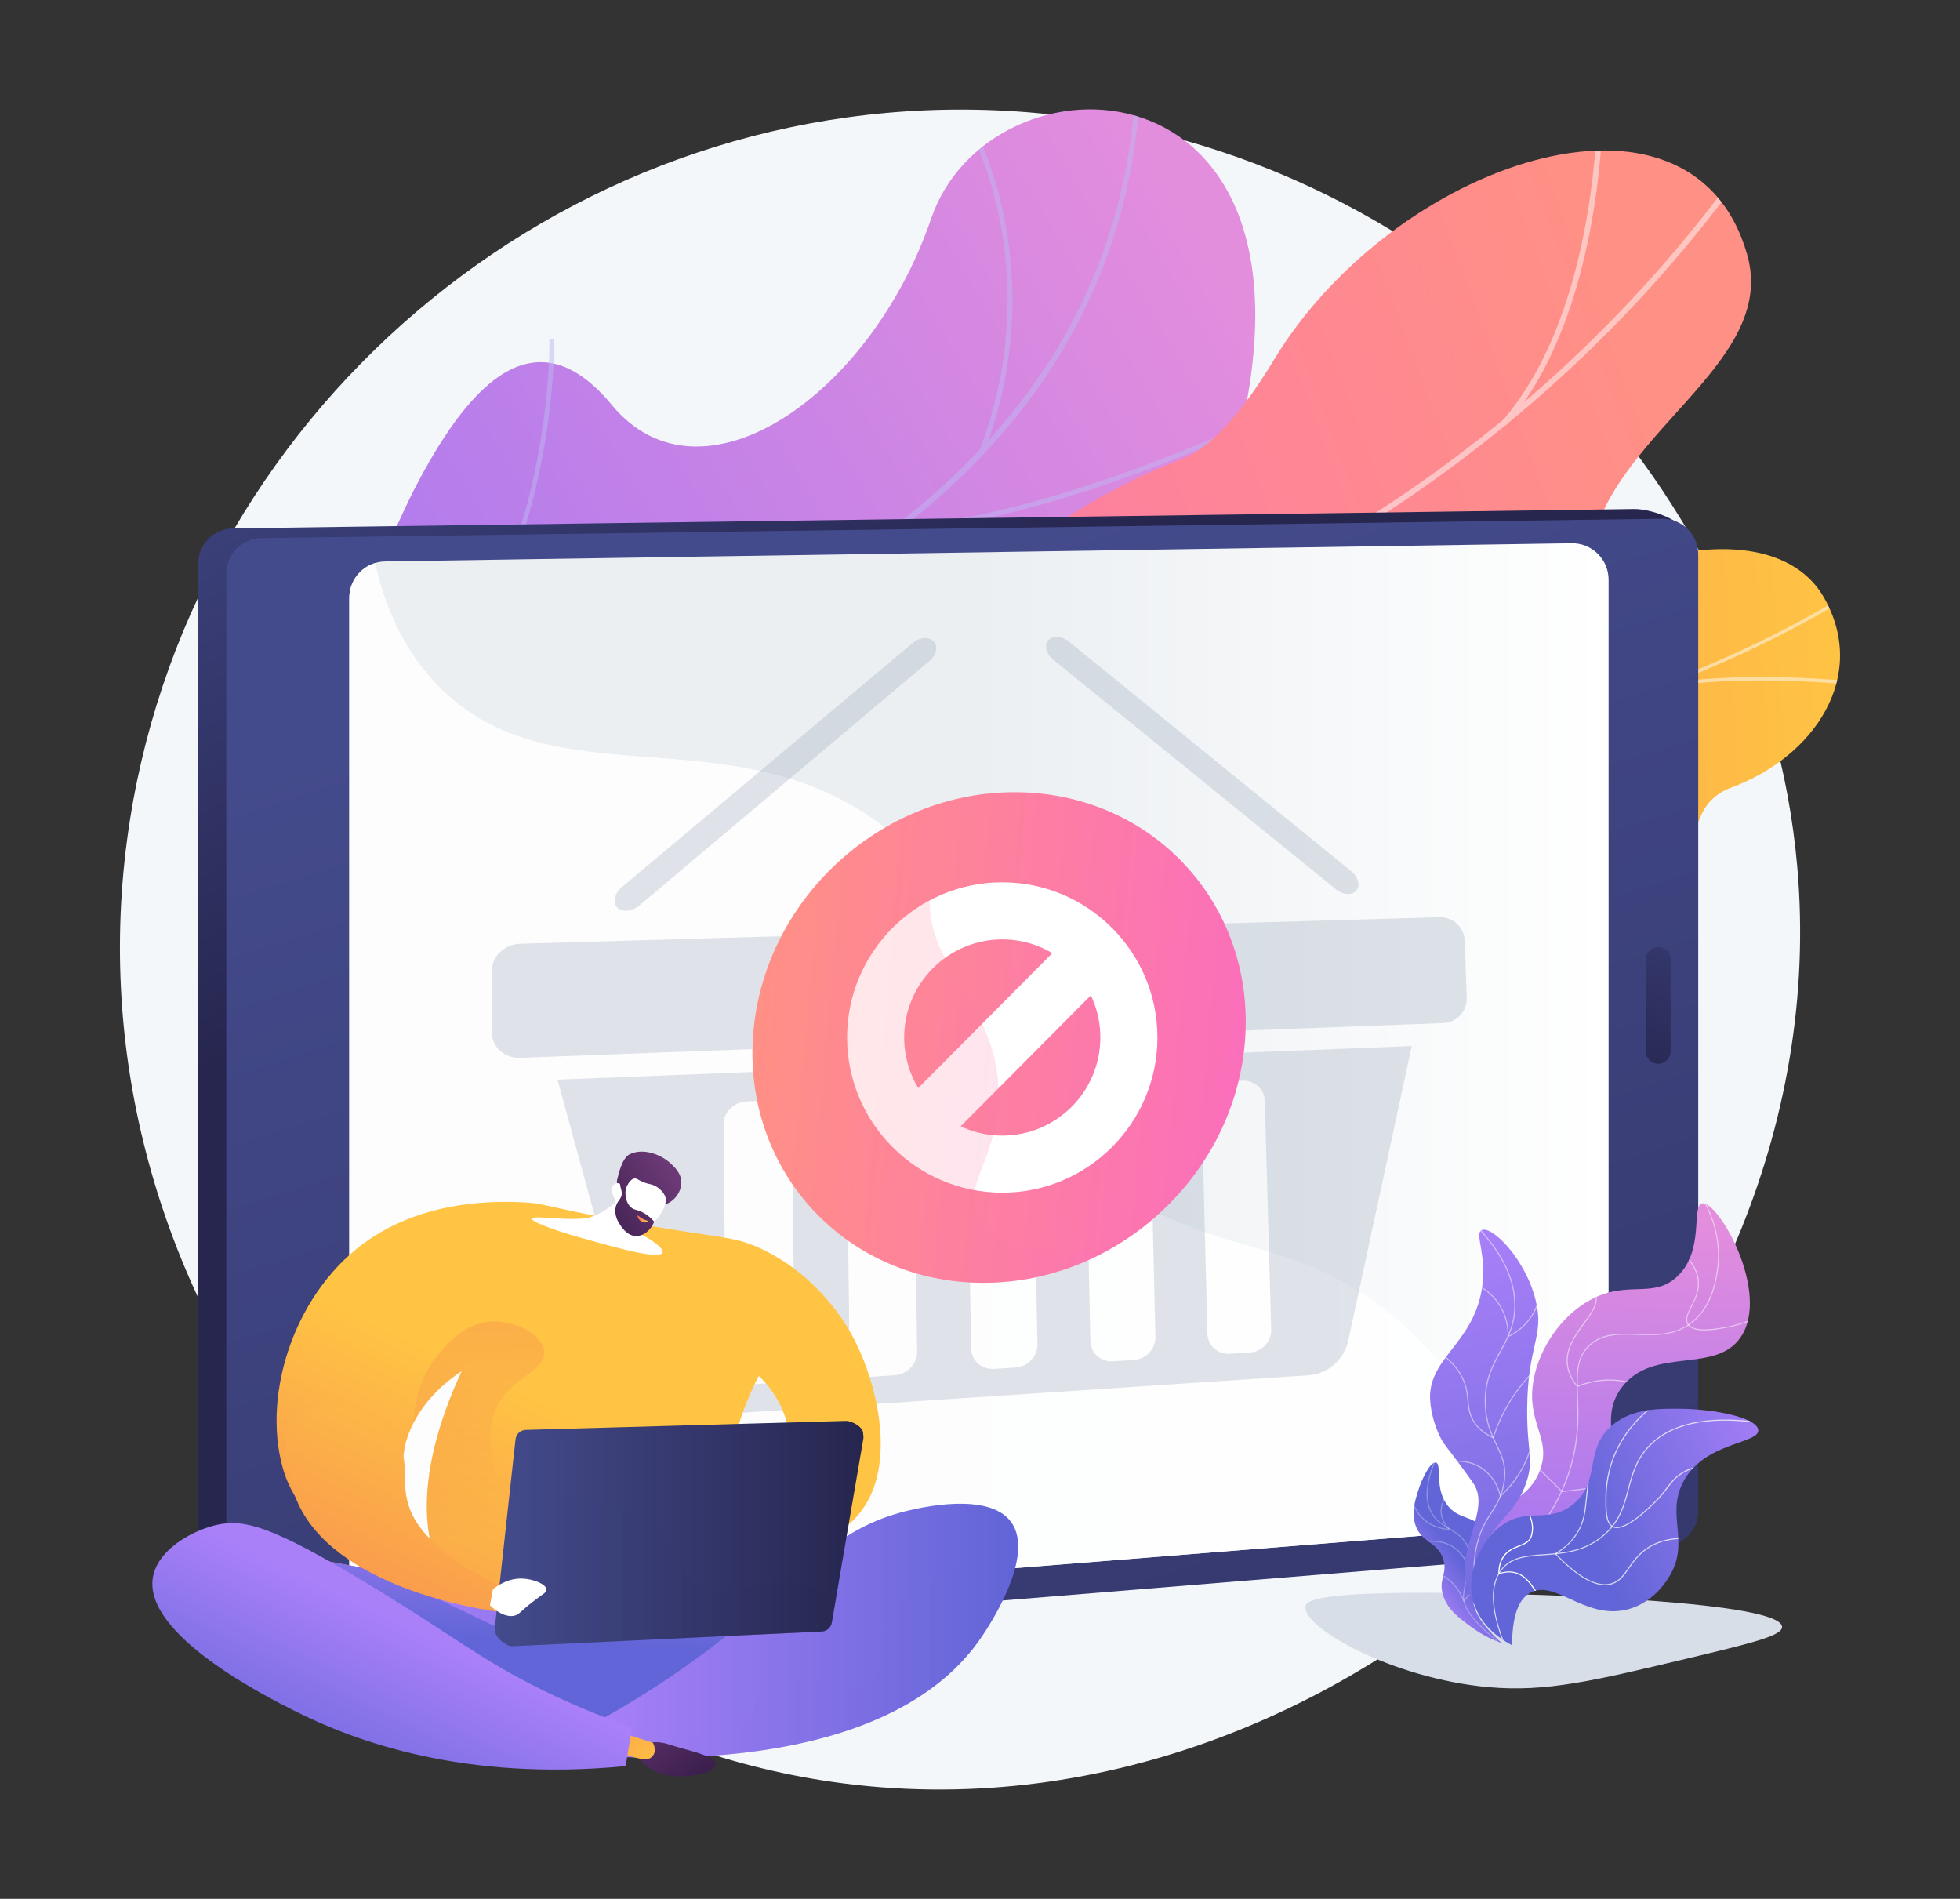<?xml version="1.0" encoding="utf-8"?>
<!-- Generator: Adobe Illustrator 25.3.1, SVG Export Plug-In . SVG Version: 6.00 Build 0)  -->
<svg version="1.1" id="Layer_1" xmlns="http://www.w3.org/2000/svg" xmlns:xlink="http://www.w3.org/1999/xlink" x="0px" y="0px"
	 viewBox="0 0 3200.9 3100.8" style="enable-background:new 0 0 3200.9 3100.8;" xml:space="preserve">
<rect x="0" y="0" width="3200.9" height="3100.8" fill="#333333" stroke="none"/>
<style type="text/css">
	.st0{fill:#F4F7FA;}
	.st1{clip-path:url(#SVGID_2_);fill:url(#SVGID_3_);}
	.st2{opacity:0.5;clip-path:url(#SVGID_5_);}
	.st3{fill:#BEB8F2;}
	.st4{fill:url(#SVGID_6_);}
	.st5{opacity:0.5;clip-path:url(#SVGID_8_);}
	.st6{fill:#FCFDFE;}
	.st7{fill:url(#SVGID_9_);}
	.st8{opacity:0.5;clip-path:url(#SVGID_11_);}
	.st9{fill:url(#SVGID_12_);}
	.st10{fill:url(#SVGID_13_);}
	.st11{fill:url(#SVGID_14_);}
	.st12{fill:url(#SVGID_15_);}
	.st13{opacity:0.9;fill:#FFFFFF;enable-background:new    ;}
	.st14{opacity:0.3;}
	.st15{fill:#97A6B7;}
	.st16{fill:url(#SVGID_17_);}
	.st17{fill:#FFFFFF;}
	.st18{opacity:0.2;}
	.st19{fill:url(#SVGID_18_);}
	.st20{fill:#D8DEE8;}
	.st21{fill:url(#SVGID_20_);}
	.st22{opacity:0.5;clip-path:url(#SVGID_23_);fill:#FFFFFF;enable-background:new    ;}
	.st23{opacity:0.5;clip-path:url(#SVGID_25_);fill:#FFFFFF;enable-background:new    ;}
	.st24{opacity:0.5;clip-path:url(#SVGID_27_);fill:#FFFFFF;enable-background:new    ;}
	.st25{opacity:0.5;clip-path:url(#SVGID_29_);fill:#FFFFFF;enable-background:new    ;}
	.st26{fill:url(#SVGID_30_);}
	.st27{opacity:0.3;clip-path:url(#SVGID_32_);fill:#FFFFFF;enable-background:new    ;}
	.st28{opacity:0.3;clip-path:url(#SVGID_34_);fill:#FFFFFF;enable-background:new    ;}
	.st29{opacity:0.3;clip-path:url(#SVGID_36_);fill:#FFFFFF;enable-background:new    ;}
	.st30{opacity:0.3;clip-path:url(#SVGID_38_);fill:#FFFFFF;enable-background:new    ;}
	.st31{fill:url(#SVGID_39_);}
	.st32{opacity:0.5;clip-path:url(#SVGID_41_);fill:#FFFFFF;enable-background:new    ;}
	.st33{opacity:0.5;clip-path:url(#SVGID_43_);fill:#FFFFFF;enable-background:new    ;}
	.st34{opacity:0.5;clip-path:url(#SVGID_45_);fill:#FFFFFF;enable-background:new    ;}
	.st35{opacity:0.5;clip-path:url(#SVGID_47_);fill:#FFFFFF;enable-background:new    ;}
	.st36{fill:url(#SVGID_48_);}
	.st37{opacity:0.74;clip-path:url(#SVGID_50_);fill:#FFFFFF;enable-background:new    ;}
	.st38{opacity:0.74;clip-path:url(#SVGID_52_);fill:#FFFFFF;enable-background:new    ;}
	.st39{opacity:0.74;clip-path:url(#SVGID_54_);fill:#FFFFFF;enable-background:new    ;}
	.st40{clip-path:url(#SVGID_56_);fill:#FFFFFF;}
	.st41{fill:url(#SVGID_57_);}
	.st42{fill:url(#SVGID_58_);}
	.st43{fill:url(#SVGID_59_);}
	.st44{opacity:0.3;fill:url(#SVGID_60_);enable-background:new    ;}
	.st45{fill:url(#SVGID_61_);}
	.st46{fill:url(#SVGID_62_);}
	.st47{fill:url(#SVGID_63_);}
	.st48{fill:url(#SVGID_64_);}
	.st49{opacity:0.3;fill:url(#SVGID_65_);enable-background:new    ;}
	.st50{fill:url(#SVGID_66_);}
	.st51{fill:url(#SVGID_67_);}
	.st52{fill:url(#SVGID_68_);}
	.st53{fill:url(#SVGID_69_);}
	.st54{fill:url(#SVGID_70_);}
	.st55{fill:url(#SVGID_71_);}
	.st56{fill:url(#SVGID_72_);}
	.st57{opacity:0.3;fill:url(#SVGID_73_);enable-background:new    ;}
</style>
<g id="Illustration">
	<g id="Order_canceled">
		<path class="st0" d="M1610.5,179.6C908.1,158.3,299.7,682.4,207.7,1370.1c-100.5,752,452.7,1428.5,1133.4,1536.9
			c846.6,134.8,1667.8-645,1594.1-1490.9C2879.6,778.8,2324.5,201.3,1610.5,179.6z"/>
		<g>
			<g>
				<g>
					<g>
						<defs>
							<path id="SVGID_1_" d="M674.7,802.7c85.4-166.9,212.2-365.2,324.5-165.8s422.4,9.7,521.4-279.8
								c96.9-283.2,656.3-274.4,502.9,357.9c-91.6,377.6-469.9,394.5-658.9,448.4c-189,53.9-149.6,342.9-403.3,290.6
								c-216.8-44.7-393.8-175.2-508.2-27.3C338.6,1574.5,618.1,913.4,674.7,802.7z"/>
						</defs>
						<clipPath id="SVGID_2_">
							<use xlink:href="#SVGID_1_"  style="overflow:visible;"/>
						</clipPath>
						
							<linearGradient id="SVGID_3_" gradientUnits="userSpaceOnUse" x1="10104.417" y1="3963.437" x2="9358.718" y2="6082.793" gradientTransform="matrix(-0.19 -0.982 -0.982 0.19 7800.821 9591.065)">
							<stop  offset="3.597120e-03" style="stop-color:#E38DDD"/>
							<stop  offset="1" style="stop-color:#9571F6"/>
						</linearGradient>
						<path class="st1" d="M1520.6,357.1c-99,289.5-375.7,480.6-521.4,304.2c-128.8-155.9-239.1-25.5-324.5,141.4
							c-50.5,98.9-130.6,331.5-366.3,286.3c0.2,3.8-0.2,7.8-1.3,12c-6.4,150.6-18.2,300.8-26,451.3
							c66.1-17.8,122.5-61.9,171.9-125.7c114.4-147.9,291.5-17.4,508.2,27.3c253.8,52.4,214.3-236.6,403.3-290.5
							s567.4-70.8,659-448.4C2177,82.7,1617.6,73.9,1520.6,357.1z"/>
					</g>
				</g>
				<g>
					<g>
						<defs>
							<path id="SVGID_4_" d="M674.7,802.7c85.4-166.9,212.2-365.2,324.5-165.8s422.4,9.7,521.4-279.8
								c96.9-283.2,656.3-274.4,502.9,357.9c-91.6,377.6-469.9,394.5-658.9,448.4c-189,53.9-149.6,342.9-403.3,290.6
								c-216.8-44.7-393.8-175.2-508.2-27.3C338.6,1574.5,618.1,913.4,674.7,802.7z"/>
						</defs>
						<clipPath id="SVGID_5_">
							<use xlink:href="#SVGID_4_"  style="overflow:visible;"/>
						</clipPath>
						<g class="st2">
							<path class="st3" d="M1855.6,92c-0.8,618.1-532.6,916.1-978.6,1057.2c-204.3,64.6-409.7,103.2-579.2,126.1
								c-0.2,2.7-0.3,5.4-0.5,8c170.2-23,376.6-61.6,581.9-126.6c285.2-90.2,512.6-212.8,675.8-364.3
								c204.3-189.6,308.1-425.3,308.4-700.5L1855.6,92z"/>
							<path class="st3" d="M1466.2,868.1l-0.5-7.9c262.6-17.7,607.9-185.9,611.4-187.6l3.5,7.1
								C2077.1,681.4,1730.4,850.3,1466.2,868.1z"/>
							<path class="st3" d="M1598.9,738c112.2-292.9-13.2-521.9-14.5-524.2l6.9-3.9c1.3,2.3,128.6,234.4,14.9,530.9L1598.9,738z"/>
							<path class="st3" d="M555.1,1232.1c349.2-157.7,342.6-672.9,342.1-677.9l7.8-1.3c0.9,4.9,5.7,527.3-346.7,686.4L555.1,1232.1
								z"/>
							<path class="st3" d="M710.6,1204.5l0.1-7.9c244.5,3.4,455.6,227,457.7,229.3l-5.8,5.4C1160.5,1429,951.7,1207.8,710.6,1204.5
								z"/>
							<path class="st3" d="M414,1487.6c-23.6-21.8-69.3-63.9-123-102.9c-0.2,3.1-0.4,6.2-0.6,9.3c51.5,37.9,95.4,78.3,118.2,99.4
								c10.1,9.3,14.3,13.2,16.2,14.3l4-6.8C427.6,1500.1,421.3,1494.3,414,1487.6z"/>
						</g>
					</g>
				</g>
			</g>
			<g>
				
					<linearGradient id="SVGID_6_" gradientUnits="userSpaceOnUse" x1="-2117.71" y1="5123.499" x2="-1332.167" y2="7187.582" gradientTransform="matrix(-0.293 0.956 -0.956 -0.293 7308.05 4748.857)">
					<stop  offset="0" style="stop-color:#FFC444"/>
					<stop  offset="0.996" style="stop-color:#F36F56"/>
				</linearGradient>
				<path class="st4" d="M1441.8,1058.9c-57-62.7-139-56.9-197.7-43.4c-2.8,7.6-6.4,11.3-10.9,18.3c-41.1,63.6-45,99.5-75.6,168.5
					c-6.6,14.9-12.6,64.4-13.8,84.8l-1.6,38.1c0,0,147.9,127.2,229.1,51.5s237,27.3,326.3,71.7c54.8,27.2,88.6,22.2,110.4,28.9
					c230.2,71.8,271.3,164.8,360.5,142.2c98.5-25,76.6-145.6,182.3-178.4c119.3-37.1,227.3,91.8,332.4,31.4
					c18-10.3,36.2-21.5,52.9-43.6c41.2-54.6,24.2-118,91.3-142.8c134.8-49.7,224.6-181.5,151.4-310.2
					c-72.2-127-316.5-104.1-576.8,90.1c-200.9,117-243.3,103.3-339.2,49.9c-67.2-37.4-224.6-183.4-335.9-108.4
					C1615.4,1082.5,1507,1130.6,1441.8,1058.9z"/>
				<g>
					<g>
						<g>
							<defs>
								<path id="SVGID_7_" d="M1170.6,1038.2l-32.4,278.9c0,0,152,135.3,233.2,59.6c81.2-75.7,237,27.3,326.3,71.7
									c242.2,120.4,326.3-181.9,649.7-54.2c86,33.9,238.7,129.9,335.8,78.3c110.7-58.8,58-154.5,144.2-186.3
									c134.8-49.7,224.6-181.5,151.4-310.2c-72.2-127-316.5-104.1-576.8,90.1c-200.9,117-243.3,103.3-339.2,49.9
									c-67.2-37.4-224.6-183.4-335.9-108.4s-219.9,123-285,51.3C1342.7,949.8,1170.6,1038.2,1170.6,1038.2z"/>
							</defs>
							<clipPath id="SVGID_8_">
								<use xlink:href="#SVGID_7_"  style="overflow:visible;"/>
							</clipPath>
							<g class="st5">
								<path class="st6" d="M1168.5,1164.4l-1.3,5.4c29.8,7.4,60,14.5,89.7,21c219.8,48.4,436.4,72.9,643.8,72.8
									c175.7-0.1,347.3-17.9,510-52.8c130.8-28.1,256.6-67.3,373.9-116.6c82.4-34.7,159.9-74,230.1-116.7
									c12.2-7.4,24.4-15.8,36.1-23.9c15.7-10.8,31.8-21.9,48.4-31l-2.3-4.9c-16.8,9.2-33.1,20.4-48.8,31.2
									c-11.7,8-23.8,16.3-35.9,23.7c-70,42.7-147.2,81.8-229.4,116.4c-117,49.2-242.5,88.4-373,116.3
									c-162.4,34.8-333.6,52.5-509,52.6c-207,0.1-423.3-24.3-642.7-72.6C1228.4,1178.9,1198.2,1171.8,1168.5,1164.4z"/>
								<path class="st6" d="M2210.4,1239.1l0.3,5.5c221.5-21.2,536.1,199,539.3,201.2l2.9-4.7
									C2749.8,1438.9,2433.7,1217.7,2210.4,1239.1z"/>
								<path class="st6" d="M1587.5,1240.1l-0.3,5.6c151.6,4.5,354.1-226.8,356.2-229.1l-3.7-3.7
									C1937.7,1015.1,1736.8,1244.5,1587.5,1240.1z"/>
								<path class="st6" d="M1501.9,1229.6l-1.2,5.4c96.4,21.7,215.8,107,336.1,240.2c6.1,6.7,6.1,6.7,7,6.9l1.2-5.4l-0.6,2.7
									l1.5-2.3c-0.4-0.4-2.7-2.9-5.4-5.9C1719.6,1337.4,1599.3,1251.5,1501.9,1229.6z"/>
								<path class="st6" d="M1223.1,1177.1l0.3,5.5c109-10,203.1-154.2,204-155.7l-4.2-3.1
									C1422.3,1025.3,1329.6,1167.4,1223.1,1177.1z"/>
								<path class="st6" d="M1165.2,1172.2c72.7,51.3,133.4,127.1,185.8,231.7l4.6-2.7c-52.8-105.4-114.1-181.8-187.4-233.6
									L1165.2,1172.2z"/>
								<path class="st6" d="M2713.3,1116.9l0.6,5.5c122.7-19.1,255-8.8,298.4-5.4c10.5,0.8,14.2,1.1,15.5,0.9l-0.4-5.5
									c-1,0.1-7-0.4-14.6-1C2969.3,1108,2836.6,1097.7,2713.3,1116.9z"/>
								<path class="st6" d="M2517.3,1179.6l2.1,5c106-53.4,188.8-288.3,192.2-298.3l-4.8-1.8
									C2705.9,886.9,2621.3,1127.2,2517.3,1179.6z"/>
							</g>
						</g>
					</g>
				</g>
			</g>
			<g>
				
					<linearGradient id="SVGID_9_" gradientUnits="userSpaceOnUse" x1="2818.984" y1="4747.281" x2="3876.508" y2="6488.238" gradientTransform="matrix(-0.191 0.982 -0.982 -0.191 7905.101 -1186.287)">
					<stop  offset="0" style="stop-color:#FF9085"/>
					<stop  offset="1" style="stop-color:#FB6FBB"/>
				</linearGradient>
				<path class="st7" d="M2853.3,415.6c-90.7-317.4-578.3-149.7-772.9,172.1c-56.5,93.4-103.2,140.7-145.1,159.8
					c-126.5,48.4-214.1,108.1-270.7,153.7c-164.2,132.2-194.5,247.5-348.5,332.6c-97.3,53.7-193.2,67.4-258,70.7
					c1.5,14.1,1.3,28.8-1.1,44c-4.3,27.1-8.6,54.3-13,81.4c56,35,115.3,57.7,154.5-19.5c60.9-119.9,272.8-78.6,340.8-27.9
					c84.1,62.7,282.8,204.5,379.6,20.7c80.6-153.1,103.3-269,303.7-238.8c200.4,30.3,346.6-58.5,372.1-251.7
					C2621.4,709.3,2905.3,597.8,2853.3,415.6z"/>
				<g>
					<g>
						<g>
							<defs>
								<path id="SVGID_10_" d="M999.2,1405c53.7,37.3,155.3,91.6,199.1,5.4c60.9-119.9,272.8-78.6,340.8-27.9
									c84.1,62.7,282.8,204.5,379.6,20.7c80.6-153.1,103.3-269,303.7-238.8c200.4,30.3,346.6-58.5,372.1-251.7
									c26.8-203.3,310.8-314.9,258.7-497c-90.7-317.4-578.3-149.7-772.9,172.1C1885.6,909.5,999.2,1405,999.2,1405z"/>
							</defs>
							<clipPath id="SVGID_11_">
								<use xlink:href="#SVGID_10_"  style="overflow:visible;"/>
							</clipPath>
							<g class="st8">
								<path class="st6" d="M2026.5,962.3c-154.9,76.7-318,135.3-485,173.2c-11.2,5.9-22.5,11.6-33.9,17.2
									c185.3-38.7,366.2-102.6,537-188.7C2038.6,963.3,2032.5,962.8,2026.5,962.3z"/>
								<path class="st6" d="M2834.3,283.7c-185.6,255.6-427.1,467-698.8,620.8c1.9,1.9,3.8,3.7,5.6,5.6c0.3,0.3,0.8,0.8,1.3,1.3
									c271.8-154.3,513.3-366,699.1-621.9L2834.3,283.7z"/>
								<path class="st6" d="M1498.3,1157.3c-4.5,2.2-9,4.3-13.6,6.5c247.8,60.4,397.1,324.3,398.6,327l7.9-5
									C1889.6,1483.1,1743,1223.9,1498.3,1157.3z"/>
								<path class="st6" d="M1612.4,625.4c3.2-11.2,4.9-17.7,5.1-18.2l-8.8-2.4c-0.2,0.6-2,7.7-5.5,19.8
									C1606.3,624.8,1609.4,625.1,1612.4,625.4z"/>
								<path class="st6" d="M2151.8,921.3c2.6,2.8,5.4,6,8.4,9.4c192.9-2.6,407,151.3,409.4,153l5.2-8
									C2572.3,1074,2349.9,914.2,2151.8,921.3z"/>
								<path class="st6" d="M2452.1,688.8l6.7,6.5c164-187.2,159.2-530.7,159.2-534.2l-9.1,0.3
									C2608.9,164.8,2613.6,504.5,2452.1,688.8z"/>
							</g>
						</g>
					</g>
				</g>
			</g>
		</g>
		<g>
			<g>
				
					<linearGradient id="SVGID_12_" gradientUnits="userSpaceOnUse" x1="673.511" y1="-1729.7" x2="1232.966" y2="-775.334" gradientTransform="matrix(1 0 0 1 0 2011.817)">
					<stop  offset="0" style="stop-color:#444B8C"/>
					<stop  offset="0.996" style="stop-color:#26264F"/>
				</linearGradient>
				<path class="st9" d="M2674,2509.3L406,2714c-33.8,2.8-82.4-42-82.4-76V920.9c0-31.8,25.5-57.7,57.3-58.1l2287.6-31.6
					c32.4-0.4,93.7,23.4,93.7,55.9l-34.8,1564.4C2727.4,2481.7,2704.2,2506.9,2674,2509.3z"/>
				
					<linearGradient id="SVGID_13_" gradientUnits="userSpaceOnUse" x1="1310.187" y1="-1043.932" x2="2488.336" y2="2615.562" gradientTransform="matrix(1 0 0 1 0 2011.817)">
					<stop  offset="0" style="stop-color:#444B8C"/>
					<stop  offset="0.996" style="stop-color:#26264F"/>
				</linearGradient>
				<path class="st10" d="M2720.1,2525.2L432.5,2711.9c-33.8,2.8-62.9-24-62.9-57.9V936.8c0-31.8,25.5-57.7,57.3-58.1l2287.6-31.6
					c32.4-0.4,58.9,25.7,58.9,58.1v1562.1C2773.5,2497.6,2750.2,2522.8,2720.1,2525.2z"/>
				
					<linearGradient id="SVGID_14_" gradientUnits="userSpaceOnUse" x1="570.414" y1="-247.055" x2="2627.014" y2="-247.055" gradientTransform="matrix(1 0 0 1 0 2011.817)">
					<stop  offset="0.494" style="stop-color:#EBEFF2"/>
					<stop  offset="1" style="stop-color:#FFFFFF"/>
				</linearGradient>
				<path class="st11" d="M634.6,2642.2l1937.6-154.3c30.9-2.5,54.8-28.3,54.8-59.3v-1482c0-33.2-27.2-60-60.4-59.5L629,916.8
					c-32.5,0.5-58.6,27-58.6,59.5v1606.6C570.4,2617.6,600,2645,634.6,2642.2z"/>
				
					<linearGradient id="SVGID_15_" gradientUnits="userSpaceOnUse" x1="2873.459" y1="-678.489" x2="2642.705" y2="-248.447" gradientTransform="matrix(1 0 0 1 0 2011.817)">
					<stop  offset="0" style="stop-color:#444B8C"/>
					<stop  offset="0.996" style="stop-color:#26264F"/>
				</linearGradient>
				<path class="st12" d="M2708,1737.1L2708,1737.1c-11.2,0-20.3-9.1-20.3-20.3v-150.2c0-11.2,9.1-20.3,20.3-20.3l0,0
					c11.2,0,20.3,9.1,20.3,20.3v150.2C2728.2,1728,2719.1,1737.1,2708,1737.1z"/>
				<path class="st13" d="M2285,2157.7c-176.5-153.9-317.9-93.7-504.6-250.1c-231.7-194.1-116.3-373.2-320.3-544.1
					c-255.1-213.8-563.3-40.4-754.7-254.5c-50.1-56-78-122.8-92.6-189.7c-24.5,7.4-42.3,30.1-42.3,56.9v1606.6
					c0,34.7,29.6,62.1,64.2,59.3l1855.4-147.8C2456.1,2379.3,2395.7,2254.3,2285,2157.7z"/>
			</g>
		</g>
		<g class="st14">
			<path class="st15" d="M2357,1670.6l-1507.4,56.8c-25.6,1-46.3-17.5-46.3-41.3v-100.9c0-23.6,20.7-43.4,46.1-44.1l1501.6-43.3
				c21.9-0.6,40.3,16.6,41.1,38.4l3.3,93.2C2396.2,1651.3,2379,1669.8,2357,1670.6z"/>
			<path class="st15" d="M910.4,1763l136.7,499.8c8.7,31.9,39.4,52.6,74.4,50.2l1015.2-67.1c31.6-2.1,58.4-25.4,65.1-56.4
				l103.8-481.4L910.4,1763z M1297.6,2219.7c0.2,20.1-16.6,37.5-37.6,38.9l-36.3,2.3c-21.1,1.4-38.4-14-38.6-34.2l-3.3-390.6
				c-0.2-19.9,16.7-36.7,37.6-37.5l36-1.5c20.8-0.9,37.8,14.4,38,34.2L1297.6,2219.7z M1497.8,2207.3c0.3,19.9-16.1,37.1-36.7,38.5
				l-35.6,2.3c-20.7,1.3-37.8-13.8-38-33.9l-4.9-386.7c-0.2-19.7,16.2-36.3,36.7-37.1l35.3-1.5c20.4-0.9,37.2,14.3,37.4,33.9
				L1497.8,2207.3z M1694.2,2195.1c0.4,19.7-15.7,36.8-35.9,38.1l-34.9,2.2c-20.3,1.3-37.1-13.7-37.4-33.6l-6.6-382.9
				c-0.3-19.5,15.8-35.9,35.9-36.8l34.6-1.4c20-0.8,36.5,14.2,36.9,33.6L1694.2,2195.1z M1886.9,2183.1c0.5,19.5-15.2,36.4-35,37.7
				l-34.3,2.2c-19.9,1.3-36.5-13.6-36.9-33.2l-8.1-379.2c-0.4-19.3,15.3-35.6,35-36.4l34-1.4c19.6-0.8,35.9,14.1,36.4,33.2
				L1886.9,2183.1z M2076,2171.3c0.5,19.3-14.8,36-34.2,37.3l-33.6,2.1c-19.6,1.2-35.9-13.5-36.3-32.9l-9.6-375.6
				c-0.5-19.1,14.9-35.2,34.2-36.1l33.3-1.4c19.3-0.8,35.3,13.9,35.8,32.9L2076,2171.3z"/>
			<g>
				<g>
					<path class="st15" d="M1524.8,1047.4c-7.6-8.1-23-6.9-34.4,2.7l-474.7,398.4c-12.2,10.2-15.6,25.2-7.7,33.5
						c7.9,8.3,24.2,6.7,36.4-3.6l473.5-399.1C1529.3,1069.7,1532.4,1055.4,1524.8,1047.4z"/>
				</g>
				<g>
					<path class="st15" d="M1712,1045.5c7.2-8.1,22.5-7,34.1,2.5l460.9,374.9c11.3,9.2,14.9,23.2,8,31.4c-6.9,8.2-21.6,7.4-32.9-1.8
						L1720,1077.3C1708.3,1067.8,1704.7,1053.6,1712,1045.5z"/>
				</g>
			</g>
		</g>
		<g>
			<g>
				
					<linearGradient id="SVGID_17_" gradientUnits="userSpaceOnUse" x1="935.007" y1="-30.827" x2="1735.847" y2="-30.827" gradientTransform="matrix(0.996 9.210000e-02 -9.210000e-02 0.996 299.139 1601.98)">
					<stop  offset="0" style="stop-color:#FF9085"/>
					<stop  offset="1" style="stop-color:#FB6FBB"/>
				</linearGradient>
				<path class="st16" d="M2032.7,1705.7c-20.4,220.5-215.7,394.6-436.9,389c-221.9-5.7-385.8-190.1-365.2-411.9
					c20.5-221.8,217.5-396,439.3-388.9C1891,1300.8,2053.1,1485.2,2032.7,1705.7z"/>
				<g>
					<path class="st17" d="M1636.8,1947.6c-139.7,0-253.4-113.7-253.4-253.4s113.7-253.4,253.4-253.4s253.4,113.7,253.4,253.4
						S1776.5,1947.6,1636.8,1947.6z M1636.8,1534c-88.3,0-160.2,71.9-160.2,160.2c0,88.3,71.9,160.2,160.2,160.2
						s160.2-71.9,160.2-160.2S1725.2,1534,1636.8,1534z"/>
				</g>
				<g>
					<path class="st17" d="M1519.6,1869.3c-11.9,0-23.8-4.5-32.8-13.6c-18.2-18.1-18.3-47.6-0.2-65.9l253-254.5
						c18.2-18.3,47.6-18.3,65.9-0.2c18.2,18.2,18.3,47.7,0.2,65.9l-253,254.5C1543.6,1864.7,1531.6,1869.3,1519.6,1869.3z"/>
				</g>
			</g>
			<g class="st18">
				
					<linearGradient id="SVGID_18_" gradientUnits="userSpaceOnUse" x1="934.899" y1="-26.636" x2="1542.724" y2="-26.636" gradientTransform="matrix(0.996 9.210000e-02 -9.210000e-02 0.996 299.139 1601.98)">
					<stop  offset="0" style="stop-color:#FF9085"/>
					<stop  offset="1" style="stop-color:#FB6FBB"/>
				</linearGradient>
				<path class="st19" d="M1598.5,1988.5c-29.1-51.4,29.7-93.7,32.1-196.3c3.6-155.7-128.3-212.2-110.7-343.5
					c4.9-36.5,23.1-91.2,91.2-152.5c-196.9,22.1-361.9,184.5-380.6,386.5c-20.5,221.8,143.3,406.3,365.2,411.9
					c75.7,1.9,148.3-17.2,211.9-52C1724.9,2048.3,1629.3,2042.9,1598.5,1988.5z"/>
			</g>
		</g>
		<g>
			<path class="st20" d="M2367.3,2601.1c-221.9-2.3-233.5,13.9-235.2,21.4c-7.6,34.3,141.2,118.6,299.3,132.6
				c93.5,8.3,170.7-10.2,325-47c102.9-24.6,154.3-36.9,153.9-51.3C2909.2,2615.9,2532.6,2602.8,2367.3,2601.1z"/>
			<g>
				<g>
					<g>
						<g>
							
								<linearGradient id="SVGID_20_" gradientUnits="userSpaceOnUse" x1="2634.332" y1="-15.97" x2="2616.976" y2="673.314" gradientTransform="matrix(1 0 0 1 0 2011.817)">
								<stop  offset="3.597120e-03" style="stop-color:#E38DDD"/>
								<stop  offset="1" style="stop-color:#9571F6"/>
							</linearGradient>
							<path id="SVGID_16_" class="st21" d="M2452.2,2636.1c-20.2,4.1-69.9-62.2-55.9-116.9c15.3-60.1,93.9-52.6,118.6-118.1
								c20.2-53.5-24.3-77.4-9.9-150.5c9.8-49.6,43.9-100.9,90.8-127.1c61.3-34.2,102.3-2,142.1-37.9
								c46.9-42.2,23.6-117.1,41.8-120.5c26.3-5,112.5,145.9,63,218.6c-41.6,61.1-143,13.9-194.2,82
								c-43.1,57.3,12.6,111.9-35.2,179.5c-39.4,55.6-98.6,41.4-133.4,106.3C2456.2,2595.8,2466.8,2633.2,2452.2,2636.1z"/>
						</g>
						<g>
							<g>
								<defs>
									<path id="SVGID_21_" d="M2452.2,2636.1c-20.2,4.1-69.9-62.2-55.9-116.9c15.3-60.1,93.9-52.6,118.6-118.1
										c20.2-53.5-24.3-77.4-9.9-150.5c9.8-49.6,43.9-100.9,90.8-127.1c61.3-34.2,102.3-2,142.1-37.9
										c46.9-42.2,23.6-117.1,41.8-120.5c26.3-5,112.5,145.9,63,218.6c-41.6,61.1-143,13.9-194.2,82
										c-43.1,57.3,12.6,111.9-35.2,179.5c-39.4,55.6-98.6,41.4-133.4,106.3C2456.2,2595.8,2466.8,2633.2,2452.2,2636.1z"/>
								</defs>
								<clipPath id="SVGID_23_">
									<use xlink:href="#SVGID_21_"  style="overflow:visible;"/>
								</clipPath>
								<path class="st22" d="M2461.6,2556.4l-1.2-1.3c58.9-55.3,95.7-116.4,109.3-181.8c7.6-36.8,6.6-67.1,5.6-93.9
									c-1.2-35-2.2-62.6,19.7-83c21.6-20.1,49.5-19.2,79-18.1c32.2,1.1,65.6,2.3,93.8-24.1c28-26.2,33.7-64,36.1-80.1
									c9.2-61.2-19-110.1-31.6-128.3l1.4-1c12.7,18.3,41.1,67.6,31.9,129.5c-2.4,16.3-8.2,54.6-36.6,81.1
									c-28.7,26.8-62.4,25.7-95,24.6c-29.1-1-56.7-2-77.8,17.7c-21.3,19.9-20.4,45.8-19.1,81.7c0.9,26.9,2,57.4-5.7,94.4
									C2557.8,2439.4,2520.8,2500.9,2461.6,2556.4z"/>
							</g>
						</g>
						<g>
							<g>
								<defs>
									<path id="SVGID_24_" d="M2452.2,2636.1c-20.2,4.1-69.9-62.2-55.9-116.9c15.3-60.1,93.9-52.6,118.6-118.1
										c20.2-53.5-24.3-77.4-9.9-150.5c9.8-49.6,43.9-100.9,90.8-127.1c61.3-34.2,102.3-2,142.1-37.9
										c46.9-42.2,23.6-117.1,41.8-120.5c26.3-5,112.5,145.9,63,218.6c-41.6,61.1-143,13.9-194.2,82
										c-43.1,57.3,12.6,111.9-35.2,179.5c-39.4,55.6-98.6,41.4-133.4,106.3C2456.2,2595.8,2466.8,2633.2,2452.2,2636.1z"/>
								</defs>
								<clipPath id="SVGID_25_">
									<use xlink:href="#SVGID_24_"  style="overflow:visible;"/>
								</clipPath>
								<path class="st23" d="M2766.8,2170.5c-4.7-1.5-8.6-3.9-10.9-7.6c-5.2-8.1-0.3-18,5.4-29.4c6.1-12.1,12.9-25.8,11.3-42.4
									c-2.2-22.9-20.1-44.9-53.3-65.6l0.9-1.5c33.7,21,51.9,43.5,54.1,66.9c1.6,17.1-5.7,31.6-11.5,43.3
									c-5.7,11.4-10.2,20.3-5.5,27.6c9.1,14.2,43.2,8.2,59.6,5.3c37.9-6.6,73.7-23.6,106.3-50.2l1.1,1.3
									c-32.9,26.9-68.9,43.9-107.1,50.6C2804.6,2171.2,2781.5,2175.2,2766.8,2170.5z"/>
							</g>
						</g>
						<g>
							<g>
								<defs>
									<path id="SVGID_26_" d="M2452.2,2636.1c-20.2,4.1-69.9-62.2-55.9-116.9c15.3-60.1,93.9-52.6,118.6-118.1
										c20.2-53.5-24.3-77.4-9.9-150.5c9.8-49.6,43.9-100.9,90.8-127.1c61.3-34.2,102.3-2,142.1-37.9
										c46.9-42.2,23.6-117.1,41.8-120.5c26.3-5,112.5,145.9,63,218.6c-41.6,61.1-143,13.9-194.2,82
										c-43.1,57.3,12.6,111.9-35.2,179.5c-39.4,55.6-98.6,41.4-133.4,106.3C2456.2,2595.8,2466.8,2633.2,2452.2,2636.1z"/>
								</defs>
								<clipPath id="SVGID_27_">
									<use xlink:href="#SVGID_26_"  style="overflow:visible;"/>
								</clipPath>
								<path class="st24" d="M2575.5,2264.9l-0.4-0.5c-9.6-11.8-15.2-24.2-16.4-37c-2.5-26,13.3-47.7,27.3-66.8
									c12.9-17.7,24-32.9,18.7-47.8c-3-8.4-11-15.2-23.7-20.3l0.6-1.6c13.2,5.3,21.5,12.5,24.7,21.4c5.6,15.7-5.8,31.3-18.9,49.4
									c-13.8,18.9-29.4,40.3-26.9,65.6c1.2,12.3,6.4,24.2,15.6,35.6c16.7-6.6,34-10.1,51.4-10.2c54.3-0.6,93.7,31.2,108.2,45
									l-1.2,1.3c-14.3-13.6-53.2-45-106.9-44.5c-17.4,0.2-34.7,3.7-51.4,10.4H2575.5z"/>
							</g>
						</g>
						<g>
							<g>
								<defs>
									<path id="SVGID_28_" d="M2452.2,2636.1c-20.2,4.1-69.9-62.2-55.9-116.9c15.3-60.1,93.9-52.6,118.6-118.1
										c20.2-53.5-24.3-77.4-9.9-150.5c9.8-49.6,43.9-100.9,90.8-127.1c61.3-34.2,102.3-2,142.1-37.9
										c46.9-42.2,23.6-117.1,41.8-120.5c26.3-5,112.5,145.9,63,218.6c-41.6,61.1-143,13.9-194.2,82
										c-43.1,57.3,12.6,111.9-35.2,179.5c-39.4,55.6-98.6,41.4-133.4,106.3C2456.2,2595.8,2466.8,2633.2,2452.2,2636.1z"/>
								</defs>
								<clipPath id="SVGID_29_">
									<use xlink:href="#SVGID_28_"  style="overflow:visible;"/>
								</clipPath>
								<path class="st25" d="M2550.7,2436.7l-0.3-0.3c-1.5-1.5-148.9-147.8-155.6-152.4l1-1.4c6.7,4.6,146.1,143,155.5,152.3
									l228.3-28.3l0.2,1.7L2550.7,2436.7z"/>
							</g>
						</g>
					</g>
				</g>
				<g>
					<g>
						<g>
							
								<linearGradient id="SVGID_30_" gradientUnits="userSpaceOnUse" x1="2320.032" y1="583.048" x2="2383.072" y2="534.92" gradientTransform="matrix(1 0 0 1 0 2011.817)">
								<stop  offset="0" style="stop-color:#AA80F9"/>
								<stop  offset="0.996" style="stop-color:#6165D7"/>
							</linearGradient>
							<path id="SVGID_19_" class="st26" d="M2452.7,2683.3c-12.6-4.5-30.6-12.3-49.6-26.2c-20-14.6-39.1-28.5-46.4-51.9
								c-8.4-27,8.4-35.5-0.1-60.2c-9.6-28.1-35.1-25.2-45-54.5c-6.8-19.8-1-38.7,4.1-55.3c6.1-19.9,20.1-48.6,29.2-46.8
								c10.8,2.2-3.7,43.6,20.9,72.1c18.6,21.6,40.2,13.3,58.6,38.5c2.5,3.4,16.4,22.4,13.4,45.2c-3.7,27.9-25.9,35.3-31.2,58.4
								C2402.8,2619,2409,2644.4,2452.7,2683.3z"/>
						</g>
						<g>
							<g>
								<defs>
									<path id="SVGID_31_" d="M2452.7,2683.3c-12.6-4.5-30.6-12.3-49.6-26.2c-20-14.6-39.1-28.5-46.4-51.9
										c-8.4-27,8.4-35.5-0.1-60.2c-9.6-28.1-35.1-25.2-45-54.5c-6.8-19.8-1-38.7,4.1-55.3c6.1-19.9,20.1-48.6,29.2-46.8
										c10.8,2.2-3.7,43.6,20.9,72.1c18.6,21.6,40.2,13.3,58.6,38.5c2.5,3.4,16.4,22.4,13.4,45.2c-3.7,27.9-25.9,35.3-31.2,58.4
										C2402.8,2619,2409,2644.4,2452.7,2683.3z"/>
								</defs>
								<clipPath id="SVGID_32_">
									<use xlink:href="#SVGID_31_"  style="overflow:visible;"/>
								</clipPath>
								<path class="st27" d="M2458.8,2693.1c-4-3.8-9.3-8.3-14.9-13.1c-24.6-21-58.2-49.7-54.5-76.9c1.9-14.3,4.4-25.5,6.4-34.4
									c3.8-17.3,6.1-27.7,0.8-41.3c-6.3-16.1-17.8-22.9-29.9-30.1c-10.9-6.5-22.2-13.2-29.8-27.1c-12.3-22.6-8.8-54.4,10.3-94.4
									l1.6,0.8c-18.9,39.5-22.4,70.7-10.4,92.8c7.3,13.5,18.4,20.1,29.1,26.5c11.9,7.1,24.1,14.3,30.6,30.9
									c5.5,14,3.2,24.7-0.7,42.3c-2,8.9-4.4,20-6.3,34.3c-3.6,26.2,29.7,54.6,53.9,75.4c5.6,4.8,10.9,9.3,14.9,13.2L2458.8,2693.1
									z"/>
							</g>
						</g>
						<g>
							<g>
								<defs>
									<path id="SVGID_33_" d="M2452.7,2683.3c-12.6-4.5-30.6-12.3-49.6-26.2c-20-14.6-39.1-28.5-46.4-51.9
										c-8.4-27,8.4-35.5-0.1-60.2c-9.6-28.1-35.1-25.2-45-54.5c-6.8-19.8-1-38.7,4.1-55.3c6.1-19.9,20.1-48.6,29.2-46.8
										c10.8,2.2-3.7,43.6,20.9,72.1c18.6,21.6,40.2,13.3,58.6,38.5c2.5,3.4,16.4,22.4,13.4,45.2c-3.7,27.9-25.9,35.3-31.2,58.4
										C2402.8,2619,2409,2644.4,2452.7,2683.3z"/>
								</defs>
								<clipPath id="SVGID_34_">
									<use xlink:href="#SVGID_33_"  style="overflow:visible;"/>
								</clipPath>
								<path class="st28" d="M2347.6,2494.8c-7.5-2.4-15.6-6.5-23.2-13.2c-27.3-24.5-21.1-62.4-20.8-64.1l1.7,0.3
									c-0.3,1.6-6.4,38.6,20.2,62.5c13.8,12.3,29.7,15.4,39.3,16.1c-4.2-4.4-13.9-16.7-11.9-33.5c1.7-14,10.6-22.9,14.3-26
									l1.1,1.3c-3.6,3-12.1,11.4-13.7,24.9c-2.3,19.2,11.4,32.2,13,33.7l1.8,1.6l-2.4-0.1
									C2362.3,2498,2355.3,2497.3,2347.6,2494.8z"/>
							</g>
						</g>
						<g>
							<g>
								<defs>
									<path id="SVGID_35_" d="M2452.7,2683.3c-12.6-4.5-30.6-12.3-49.6-26.2c-20-14.6-39.1-28.5-46.4-51.9
										c-8.4-27,8.4-35.5-0.1-60.2c-9.6-28.1-35.1-25.2-45-54.5c-6.8-19.8-1-38.7,4.1-55.3c6.1-19.9,20.1-48.6,29.2-46.8
										c10.8,2.2-3.7,43.6,20.9,72.1c18.6,21.6,40.2,13.3,58.6,38.5c2.5,3.4,16.4,22.4,13.4,45.2c-3.7,27.9-25.9,35.3-31.2,58.4
										C2402.8,2619,2409,2644.4,2452.7,2683.3z"/>
								</defs>
								<clipPath id="SVGID_36_">
									<use xlink:href="#SVGID_35_"  style="overflow:visible;"/>
								</clipPath>
								<path class="st29" d="M2397.8,2562.2l-0.3-1.1c-2.6-8.9-8.3-21.6-20.6-31.3c-27.9-21.9-64.1-7.7-65.6-7.1l-0.6-1.6
									c1.6-0.6,38.6-15.1,67.3,7.4c12.3,9.6,18.1,22,20.9,31.2c5.7-3.4,20.2-13.8,24.9-33.2c6.5-26.9-11.4-46.9-13.4-49.1l1.3-1.2
									c2.1,2.3,20.5,23,13.8,50.7c-5.1,21.2-21.7,32-26.6,34.8L2397.8,2562.2z"/>
							</g>
						</g>
						<g>
							<g>
								<defs>
									<path id="SVGID_37_" d="M2452.7,2683.3c-12.6-4.5-30.6-12.3-49.6-26.2c-20-14.6-39.1-28.5-46.4-51.9
										c-8.4-27,8.4-35.5-0.1-60.2c-9.6-28.1-35.1-25.2-45-54.5c-6.8-19.8-1-38.7,4.1-55.3c6.1-19.9,20.1-48.6,29.2-46.8
										c10.8,2.2-3.7,43.6,20.9,72.1c18.6,21.6,40.2,13.3,58.6,38.5c2.5,3.4,16.4,22.4,13.4,45.2c-3.7,27.9-25.9,35.3-31.2,58.4
										C2402.8,2619,2409,2644.4,2452.7,2683.3z"/>
								</defs>
								<clipPath id="SVGID_38_">
									<use xlink:href="#SVGID_37_"  style="overflow:visible;"/>
								</clipPath>
								<path class="st30" d="M2389.9,2615.8l-0.5-1.3c-4-11.1-10.6-21.4-19-29.6c-11.9-11.7-25.1-17.1-34.1-19.6l0.5-1.7
									c9.1,2.5,22.6,8.1,34.8,20c8.3,8.1,14.8,18.1,19,28.9l51.8-53.1l1.2,1.2L2389.9,2615.8z"/>
							</g>
						</g>
					</g>
				</g>
				<g>
					<g>
						<g>
							
								<linearGradient id="SVGID_39_" gradientUnits="userSpaceOnUse" x1="2375.758" y1="-9.36" x2="2548.968" y2="800.81" gradientTransform="matrix(1 0 0 1 0 2011.817)">
								<stop  offset="0" style="stop-color:#AA80F9"/>
								<stop  offset="0.996" style="stop-color:#6165D7"/>
							</linearGradient>
							<path id="SVGID_22_" class="st31" d="M2420,2008.7c-12.9,6,9.5,40.7-0.2,97.5c-15.3,90.4-90.4,112.8-84,183.2
								c3.5,37.9,19.9,64.1,19.9,64.1c5.4,8.6,9.5,12.6,28.3,38.1c1.8,2.4,18.6,25.2,22.7,31.5c27.9,42.8-28.9,105.5-11.6,166.7
								c11.9,42.3,43.2,71.1,68.9,89.2c-48.1-75.6-47.6-124.2-37-155.1c14.7-42.9,48.1-49.9,65.9-103.9
								c12.4-37.7,0.8-48.5,1.1-117.8c0.5-107.2,28.4-118.8,14.2-177.6C2491.6,2055.4,2436.2,2001.1,2420,2008.7z"/>
						</g>
						<g>
							<g>
								<defs>
									<path id="SVGID_40_" d="M2420,2008.7c-12.9,6,9.5,40.7-0.2,97.5c-15.3,90.4-90.4,112.8-84,183.2
										c3.5,37.9,19.9,64.1,19.9,64.1c5.4,8.6,9.5,12.6,28.3,38.1c1.8,2.4,18.6,25.2,22.7,31.5c27.9,42.8-28.9,105.5-11.6,166.7
										c11.9,42.3,43.2,71.1,68.9,89.2c-48.1-75.6-47.6-124.2-37-155.1c14.7-42.9,48.1-49.9,65.9-103.9
										c12.4-37.7,0.8-48.5,1.1-117.8c0.5-107.2,28.4-118.8,14.2-177.6C2491.6,2055.4,2436.2,2001.1,2420,2008.7z"/>
								</defs>
								<clipPath id="SVGID_41_">
									<use xlink:href="#SVGID_40_"  style="overflow:visible;"/>
								</clipPath>
								<path class="st32" d="M2414.7,2620.4c-9.9-34.8-11-68.2-3.3-99.4c5.9-24,14.8-37.9,23.4-51.3c8.3-13,16.2-25.3,20-45.5
									c5.4-28.9-2.6-45.5-11.8-64.8c-7.9-16.4-16.8-34.9-18.2-64.2c-1.9-39.9,11.6-64.8,24.7-88.9c12.3-22.6,23.9-43.9,23.5-76.6
									c-0.5-45-24.6-90.8-71.6-136.2l1.2-1.2c47.4,45.8,71.7,92,72.2,137.5c0.4,33.1-11.9,55.6-23.7,77.4
									c-13,23.9-26.4,48.6-24.5,88c1.4,28.9,10.2,47.3,18,63.5c9.4,19.6,17.5,36.4,11.9,65.8c-3.9,20.6-11.8,33-20.2,46.2
									c-8.5,13.3-17.3,27.1-23.2,50.8c-7.6,30.9-6.5,64.1,3.3,98.6L2414.7,2620.4z"/>
							</g>
						</g>
						<g>
							<g>
								<defs>
									<path id="SVGID_42_" d="M2420,2008.7c-12.9,6,9.5,40.7-0.2,97.5c-15.3,90.4-90.4,112.8-84,183.2
										c3.5,37.9,19.9,64.1,19.9,64.1c5.4,8.6,9.5,12.6,28.3,38.1c1.8,2.4,18.6,25.2,22.7,31.5c27.9,42.8-28.9,105.5-11.6,166.7
										c11.9,42.3,43.2,71.1,68.9,89.2c-48.1-75.6-47.6-124.2-37-155.1c14.7-42.9,48.1-49.9,65.9-103.9
										c12.4-37.7,0.8-48.5,1.1-117.8c0.5-107.2,28.4-118.8,14.2-177.6C2491.6,2055.4,2436.2,2001.1,2420,2008.7z"/>
								</defs>
								<clipPath id="SVGID_43_">
									<use xlink:href="#SVGID_42_"  style="overflow:visible;"/>
								</clipPath>
								<path class="st33" d="M2462.1,2183.9v-1.4c0.3-11-1.3-39.1-23.2-63.2c-19.8-21.8-44.8-27.3-54.6-28.6l0.2-1.7
									c10,1.4,35.5,6.9,55.6,29.2c21.4,23.6,23.8,50.9,23.7,63c13.8-6.8,25.6-16.7,34.3-28.8c20.1-28.1,17.6-59.2,15.6-71.2
									l1.7-0.3c2.1,12.3,4.6,43.9-15.9,72.5c-9.1,12.7-21.6,23.1-36.2,29.9L2462.1,2183.9z"/>
							</g>
						</g>
						<g>
							<g>
								<defs>
									<path id="SVGID_44_" d="M2420,2008.7c-12.9,6,9.5,40.7-0.2,97.5c-15.3,90.4-90.4,112.8-84,183.2
										c3.5,37.9,19.9,64.1,19.9,64.1c5.4,8.6,9.5,12.6,28.3,38.1c1.8,2.4,18.6,25.2,22.7,31.5c27.9,42.8-28.9,105.5-11.6,166.7
										c11.9,42.3,43.2,71.1,68.9,89.2c-48.1-75.6-47.6-124.2-37-155.1c14.7-42.9,48.1-49.9,65.9-103.9
										c12.4-37.7,0.8-48.5,1.1-117.8c0.5-107.2,28.4-118.8,14.2-177.6C2491.6,2055.4,2436.2,2001.1,2420,2008.7z"/>
								</defs>
								<clipPath id="SVGID_45_">
									<use xlink:href="#SVGID_44_"  style="overflow:visible;"/>
								</clipPath>
								<path class="st34" d="M2439.1,2349l-0.9-0.4c-13.6-6.1-24.1-14.6-31.2-25.4c-8.3-12.5-9.4-24.1-10.6-36.3
									c-0.7-7.5-1.5-15.2-3.9-23.6c-6.2-21.2-21.8-40.5-46.4-57.2l1-1.4c24.9,16.9,40.7,36.5,47,58.1c2.5,8.5,3.2,16.3,4,23.9
									c1.2,12,2.3,23.4,10.4,35.6c6.8,10.2,16.8,18.4,29.6,24.3c4.9-15.2,11.1-29.9,18.6-43.9c13.8-25.9,31.8-49.4,53.4-69.8
									l1.2,1.3c-21.5,20.3-39.4,43.6-53.1,69.4c-7.6,14.2-13.9,29.2-18.8,44.6L2439.1,2349z"/>
							</g>
						</g>
						<g>
							<g>
								<defs>
									<path id="SVGID_46_" d="M2420,2008.7c-12.9,6,9.5,40.7-0.2,97.5c-15.3,90.4-90.4,112.8-84,183.2
										c3.5,37.9,19.9,64.1,19.9,64.1c5.4,8.6,9.5,12.6,28.3,38.1c1.8,2.4,18.6,25.2,22.7,31.5c27.9,42.8-28.9,105.5-11.6,166.7
										c11.9,42.3,43.2,71.1,68.9,89.2c-48.1-75.6-47.6-124.2-37-155.1c14.7-42.9,48.1-49.9,65.9-103.9
										c12.4-37.7,0.8-48.5,1.1-117.8c0.5-107.2,28.4-118.8,14.2-177.6C2491.6,2055.4,2436.2,2001.1,2420,2008.7z"/>
								</defs>
								<clipPath id="SVGID_47_">
									<use xlink:href="#SVGID_46_"  style="overflow:visible;"/>
								</clipPath>
								<path class="st35" d="M2449.7,2444.9l-0.3-1.5c-1.4-7-7.9-30.9-30.9-45.7c-30-19.3-62.4-7-66-5.5l-0.7-1.6
									c3.7-1.5,36.9-14.2,67.6,5.6c22.1,14.3,29.3,36.8,31.3,45.3c11.8-10.8,21.9-23.1,30.2-36.6c13.5-22,22.1-47.4,24.9-73.6
									l1.7,0.2c-2.8,26.5-11.5,52.2-25.1,74.4c-8.6,14.1-19.3,26.8-31.7,38L2449.7,2444.9z"/>
							</g>
						</g>
					</g>
				</g>
				<g>
					
						<linearGradient id="SVGID_48_" gradientUnits="userSpaceOnUse" x1="4293.476" y1="-57.29" x2="4150.805" y2="272.968" gradientTransform="matrix(0.832 0.842 -0.711 0.703 -674.921 -1194.751)">
						<stop  offset="0" style="stop-color:#AA80F9"/>
						<stop  offset="0.996" style="stop-color:#6165D7"/>
					</linearGradient>
					<path class="st36" d="M2469.4,2686.7c-14.5-7.6-40.9-24-55.7-52.7c-26.6-51.4-0.5-111.2,34.6-139.7
						c43.8-35.6,79.2-4.2,120.6-37.7c47-38.1,16.5-90.9,65.4-130.4c33.2-26.8,76.5-26.2,114.8-25.6c45.9,0.7,116.9,12.7,122.1,33.3
						c6.1,24.5-90.8,19.2-124.1,89.6c-25.2,53.3,12.4,94.5-20.2,149.6c-4.4,7.5-29,49.1-77.5,56.8c-63.4,10.1-108.4-47.2-147.2-30.5
						C2486.3,2606.3,2469.5,2626.2,2469.4,2686.7z"/>
					<g>
						<g>
							<g>
								<defs>
									<path id="SVGID_49_" d="M2469.4,2686.7c-14.5-7.6-40.9-24-55.7-52.7c-26.6-51.4-0.5-111.2,34.6-139.7
										c43.8-35.6,79.2-4.2,120.6-37.7c47-38.1,16.5-90.9,65.4-130.4c33.2-26.8,76.5-26.2,114.8-25.6
										c45.9,0.7,116.9,12.7,122.1,33.3c6.1,24.5-90.8,19.2-124.1,89.6c-25.2,53.3,12.4,94.5-20.2,149.6
										c-4.4,7.5-29,49.1-77.5,56.8c-63.4,10.1-108.4-47.2-147.2-30.5C2486.3,2606.3,2469.5,2626.2,2469.4,2686.7z"/>
								</defs>
								<clipPath id="SVGID_50_">
									<use xlink:href="#SVGID_49_"  style="overflow:visible;"/>
								</clipPath>
								<path class="st37" d="M2464.2,2704.6c-29.6-65.8-34.2-113.1-13.6-140.8c16.4-22.1,41.9-23.8,71.3-25.9
									c29.8-2.1,63.6-4.4,94.3-29.6c28-23,35-49.2,42.3-76.9c6.7-25.2,13.6-51.2,37.7-74.2c38.7-36.8,103.6-47.7,193-32.4
									l-0.3,1.7c-88.8-15.2-153.3-4.5-191.5,31.9c-23.8,22.7-30.6,48.5-37.2,73.4c-7.1,26.8-14.4,54.5-42.9,77.8
									c-31.1,25.5-65.2,27.9-95.3,30c-29,2-54.1,3.8-70.1,25.2c-20.2,27.1-15.6,73.9,13.8,139L2464.2,2704.6z"/>
							</g>
						</g>
						<g>
							<g>
								<defs>
									<path id="SVGID_51_" d="M2469.4,2686.7c-14.5-7.6-40.9-24-55.7-52.7c-26.6-51.4-0.5-111.2,34.6-139.7
										c43.8-35.6,79.2-4.2,120.6-37.7c47-38.1,16.5-90.9,65.4-130.4c33.2-26.8,76.5-26.2,114.8-25.6
										c45.9,0.7,116.9,12.7,122.1,33.3c6.1,24.5-90.8,19.2-124.1,89.6c-25.2,53.3,12.4,94.5-20.2,149.6
										c-4.4,7.5-29,49.1-77.5,56.8c-63.4,10.1-108.4-47.2-147.2-30.5C2486.3,2606.3,2469.5,2626.2,2469.4,2686.7z"/>
								</defs>
								<clipPath id="SVGID_52_">
									<use xlink:href="#SVGID_51_"  style="overflow:visible;"/>
								</clipPath>
								<path class="st38" d="M2635.4,2494.6c-0.7-0.2-1.4-0.5-2.1-0.9c-11.9-6.2-11.7-28-11.5-49.1c0.3-33,9.6-59,15.2-71.6
									c17.6-40.1,46.1-66.3,66.9-81.2l1,1.4c-20.6,14.8-48.9,40.8-66.3,80.5c-5.5,12.4-14.7,38.1-15,70.9
									c-0.2,20.6-0.4,41.8,10.5,47.5c17.3,9,52.9-25.3,66.3-38.2l1-1c9-8.6,15-16.5,20.2-23.4c7.4-9.7,13.8-18.1,25.8-25.3
									c18.1-10.8,41-13.9,68.2-9.2l-0.3,1.7c-26.8-4.6-49.3-1.6-67,9c-11.7,7-18,15.3-25.3,24.9c-5.3,7-11.3,14.9-20.4,23.6l-1,1
									C2688.4,2467.8,2654.3,2500.7,2635.4,2494.6z"/>
							</g>
						</g>
						<g>
							<g>
								<defs>
									<path id="SVGID_53_" d="M2469.4,2686.7c-14.5-7.6-40.9-24-55.7-52.7c-26.6-51.4-0.5-111.2,34.6-139.7
										c43.8-35.6,79.2-4.2,120.6-37.7c47-38.1,16.5-90.9,65.4-130.4c33.2-26.8,76.5-26.2,114.8-25.6
										c45.9,0.7,116.9,12.7,122.1,33.3c6.1,24.5-90.8,19.2-124.1,89.6c-25.2,53.3,12.4,94.5-20.2,149.6
										c-4.4,7.5-29,49.1-77.5,56.8c-63.4,10.1-108.4-47.2-147.2-30.5C2486.3,2606.3,2469.5,2626.2,2469.4,2686.7z"/>
								</defs>
								<clipPath id="SVGID_54_">
									<use xlink:href="#SVGID_53_"  style="overflow:visible;"/>
								</clipPath>
								<path class="st39" d="M2605.2,2586c-18.7-6.1-40.7-22.1-65.6-48.1l-0.8-0.8l0.9-0.6c15.8-9.3,28.1-21.3,36.5-35.5
									c9.9-16.7,11.4-31.9,13.6-52.8l0.2-1.7c6.5-62.2,9.7-93.4,15.1-106.6c10.5-25.7,32.2-47.5,64.4-64.8l0.8,1.5
									c-31.9,17.1-53.3,38.7-63.6,63.9c-5.3,12.9-8.5,44.1-15,106.1l-0.2,1.7c-2.2,21.2-3.8,36.5-13.9,53.5
									c-8.4,14.2-20.6,26.2-36.1,35.6c37.4,38.8,67.8,55,90.3,48c12.6-3.9,19.4-13.8,27.4-25.2c8-11.5,17-24.5,33.9-34.7
									c21.8-13.2,49.3-17.2,81.8-11.8l-0.3,1.7c-32.1-5.3-59.2-1.4-80.6,11.6c-16.5,10-25.5,22.8-33.4,34.2
									c-8.1,11.7-15.2,21.8-28.3,25.9C2624.3,2589.6,2615.2,2589.3,2605.2,2586z"/>
							</g>
						</g>
						<g>
							<g>
								<defs>
									<path id="SVGID_55_" d="M2469.4,2686.7c-14.5-7.6-40.9-24-55.7-52.7c-26.6-51.4-0.5-111.2,34.6-139.7
										c43.8-35.6,79.2-4.2,120.6-37.7c47-38.1,16.5-90.9,65.4-130.4c33.2-26.8,76.5-26.2,114.8-25.6
										c45.9,0.7,116.9,12.7,122.1,33.3c6.1,24.5-90.8,19.2-124.1,89.6c-25.2,53.3,12.4,94.5-20.2,149.6
										c-4.4,7.5-29,49.1-77.5,56.8c-63.4,10.1-108.4-47.2-147.2-30.5C2486.3,2606.3,2469.5,2626.2,2469.4,2686.7z"/>
								</defs>
								<clipPath id="SVGID_56_">
									<use xlink:href="#SVGID_55_"  style="overflow:visible;"/>
								</clipPath>
								<path class="st40" d="M2577.9,2648.3c-44.3-14.3-68.6-46.6-68.8-46.9c-1.4-1.8-2.7-3.8-4.1-5.8
									c-7.4-10.6-15.7-22.6-30.6-26.6c-8.1-2.1-17-1.6-26.4,1.7l-1.1,0.4v-1.2c-0.1-11.2,2.5-20.8,7.8-28.6
									c6.7-9.9,16.7-13.9,25.5-17.4c9-3.6,16.8-6.7,19.5-15c6.5-19.7-3.7-37-5.8-40.3l1.5-0.9c2.2,3.4,12.7,21.4,6,41.8
									c-3,9.1-11.5,12.5-20.5,16.1c-8.6,3.4-18.3,7.3-24.7,16.8c-4.9,7.2-7.4,16.1-7.5,26.4c9.4-3,18.2-3.5,26.3-1.3
									c15.6,4.1,24.1,16.4,31.6,27.2c1.4,2,2.8,3.9,4.1,5.8c0.3,0.4,27.5,36.5,76.9,48.8c47.8,12,95.5-23.2,113.8-38.9l1.1,1.3
									c-18.5,15.9-66.7,51.5-115.3,39.3C2583.8,2650.2,2580.8,2649.3,2577.9,2648.3z"/>
							</g>
						</g>
					</g>
				</g>
			</g>
		</g>
		<g>
			
				<linearGradient id="SVGID_57_" gradientUnits="userSpaceOnUse" x1="987.28" y1="437.141" x2="975.202" y2="675.674" gradientTransform="matrix(1 0 0 1 0 2011.817)">
				<stop  offset="0" style="stop-color:#FF9085"/>
				<stop  offset="1" style="stop-color:#FB6FBB"/>
			</linearGradient>
			<polygon class="st41" points="974.5,2632 1538,2491.1 1566.2,2628 1050.4,2866.1 641.9,2765.2 395.5,2523.3 			"/>
			
				<linearGradient id="SVGID_58_" gradientUnits="userSpaceOnUse" x1="987.28" y1="437.141" x2="975.202" y2="675.674" gradientTransform="matrix(1 0 0 1 0 2011.817)">
				<stop  offset="0" style="stop-color:#AA80F9"/>
				<stop  offset="0.996" style="stop-color:#6165D7"/>
			</linearGradient>
			<polygon class="st42" points="974.5,2632 1538,2491.1 1566.2,2628 1050.4,2866.1 641.9,2765.2 395.5,2523.3 			"/>
			
				<linearGradient id="SVGID_59_" gradientUnits="userSpaceOnUse" x1="956.814" y1="651.093" x2="1662.773" y2="651.093" gradientTransform="matrix(1 0 0 1 0 2011.817)">
				<stop  offset="0" style="stop-color:#AA80F9"/>
				<stop  offset="0.996" style="stop-color:#6165D7"/>
			</linearGradient>
			<path class="st43" d="M956.8,2821.5c112-60,194.7-121.2,250.8-167.4c110.5-90.9,161.1-159.6,273-186.7
				c20-4.8,133.8-32.4,170.6,18.1c40.7,56-38.4,173.1-48,187.3c-142.9,211.5-506.7,201.6-620.8,194.7
				C973.9,2852.2,965.4,2836.9,956.8,2821.5z"/>
			
				<linearGradient id="SVGID_60_" gradientUnits="userSpaceOnUse" x1="956.847" y1="652.755" x2="1662.789" y2="652.755" gradientTransform="matrix(1 0 0 1 0 2011.817)">
				<stop  offset="0" style="stop-color:#AA80F9"/>
				<stop  offset="0.996" style="stop-color:#6165D7"/>
			</linearGradient>
			<path class="st44" d="M1651.2,2485.6c-10.7-14.8-28.1-22.8-47.8-26.7c6.5,22.6,7.1,43.9-1,62.4c-22.3,50.7-88.4,35.1-134.9,94.6
				c-45.6,58.4-14,114.8-54.3,138.9c-46.2,27.6-103.5-36.9-153-6c-33.7,21-23.2,60.8-62.4,82.5c-27.1,15-53.7,7.9-84.5,4
				c-35.4-4.4-83.9-5.4-144.7,7.3c4.6,8.3,9.2,16.6,13.8,24.9c114.1,6.9,477.9,16.7,620.8-194.7
				C1612.8,2658.6,1691.9,2541.5,1651.2,2485.6z"/>
			
				<linearGradient id="SVGID_61_" gradientUnits="userSpaceOnUse" x1="1156.753" y1="925.814" x2="1020.88" y2="756.729" gradientTransform="matrix(1 0 0 1 0 2011.817)">
				<stop  offset="0" style="stop-color:#311944"/>
				<stop  offset="1" style="stop-color:#6B3976"/>
			</linearGradient>
			<path class="st45" d="M1041.5,2853.1c0,0,20.5-14.7,50.3-4.7c29.8,10,77.1,18.1,77,32.7c-0.1,14.6-47.4,23.7-80.1,17.7
				C1057.4,2893.1,1032.8,2865.9,1041.5,2853.1z"/>
			
				<linearGradient id="SVGID_62_" gradientUnits="userSpaceOnUse" x1="1073.316" y1="885.677" x2="886.111" y2="650.16" gradientTransform="matrix(1 0 0 1 0 2011.817)">
				<stop  offset="0" style="stop-color:#FFC444"/>
				<stop  offset="0.996" style="stop-color:#F36F56"/>
			</linearGradient>
			<path class="st46" d="M1011.4,2828.3l54.8,17.6c0,0,8.9,14.8-3.1,24.2s-53.8-10.5-53.8-10.5L1011.4,2828.3z"/>
			
				<linearGradient id="SVGID_63_" gradientUnits="userSpaceOnUse" x1="670.279" y1="643.213" x2="514.731" y2="966.751" gradientTransform="matrix(1 0 0 1 0 2011.817)">
				<stop  offset="0" style="stop-color:#AA80F9"/>
				<stop  offset="0.996" style="stop-color:#6165D7"/>
			</linearGradient>
			<path class="st47" d="M249.7,2575.6c-16.2,94.2,187.1,196.1,233.7,219.4c94.9,47.6,273.4,114.7,538.3,89
				c3.5-21.1,7.1-42.3,10.6-63.4c-35-12-86.9-31.5-147-61.1c-102.7-50.5-141.7-86.6-284.2-172.8c-157.7-95.3-203.6-107.6-250.6-95.8
				C310.2,2501.2,257.2,2531.9,249.7,2575.6z"/>
			
				<linearGradient id="SVGID_64_" gradientUnits="userSpaceOnUse" x1="620.659" y1="1008.905" x2="948.135" y2="304.831" gradientTransform="matrix(1 0 0 1 0 2011.817)">
				<stop  offset="3.597000e-03" style="stop-color:#F36F56"/>
				<stop  offset="1" style="stop-color:#FFC444"/>
			</linearGradient>
			<path class="st48" d="M461.6,2396.5c-34.4-124.3,22.4-292,141.9-372.9c97.6-66,211.9-61.7,247.6-60.4c39.1,1.5,35,6.5,158,29.3
				c170.7,31.6,186.4,23.9,236.1,47.7c93.3,44.7,138.7,126,147.1,141.9c43.4,81,78.7,231.4-3.7,305
				c-46.8,41.8-112.5,41.7-149.5,37.7c-2.5-16.6-5-33.2-7.6-49.8c7.5-5.8,51.9-41.4,57.4-104.2c6.3-72.1-44.1-118.7-49.8-123.8
				c-17.9,34.5-39.9,87-49.8,154c-12.8,86.6,0.4,157.7,11.7,199.6c-45.1,24.8-119.8,58.4-217,69.1c-73.2,8.1-163.9-7.4-221.9-52.7
				c-81.8-63.9-88.7-204.9-7.9-378.2c-29.6,19.8-72.4,55.7-90.2,112.4c-2.7,8.6-7.2,25.4-9.1,90.6
				C651.6,2558.9,497.2,2525.3,461.6,2396.5z"/>
			
				<linearGradient id="SVGID_65_" gradientUnits="userSpaceOnUse" x1="899.922" y1="70.444" x2="925.505" y2="484.288" gradientTransform="matrix(1 0 0 1 0 2011.817)">
				<stop  offset="3.597000e-03" style="stop-color:#F36F56"/>
				<stop  offset="1" style="stop-color:#FFC444"/>
			</linearGradient>
			<path class="st49" d="M1015.6,2482.5c-41.2,5.1-52.4,47.8-90.6,45.3c-83.1-5.4-149.8-149.4-114.7-228
				c22.9-51.2,82.6-60.2,78.5-93.6c-3.3-26.7-44.7-47.3-78.5-48.3c-52.7-1.6-87.4,44.3-99.6,60.4c-28.5,37.6-34.7,78.9-35.3,105.5
				c20.9-41.1,54.3-68.6,78.7-85c-80.8,173.3-73.9,311.1,7.9,375c58,45.3,148.7,64,221.9,55.9c78.9-8.7,142.9-32.5,188.4-54.4
				C1128.2,2543.4,1071.9,2475.6,1015.6,2482.5z"/>
			
				<linearGradient id="SVGID_66_" gradientUnits="userSpaceOnUse" x1="677.414" y1="611.7" x2="1160.414" y2="611.7" gradientTransform="matrix(1 0 0 1 0 2011.817)">
				<stop  offset="0" style="stop-color:#AA80F9"/>
				<stop  offset="0.996" style="stop-color:#6165D7"/>
			</linearGradient>
			<polygon class="st50" points="1159.1,2599.8 677.4,2592.6 805.5,2654.4 1160.4,2631.2 			"/>
			
				<linearGradient id="SVGID_67_" gradientUnits="userSpaceOnUse" x1="419.659" y1="952.321" x2="756.644" y2="227.805" gradientTransform="matrix(1 0 0 1 0 2011.817)">
				<stop  offset="3.597000e-03" style="stop-color:#F36F56"/>
				<stop  offset="1" style="stop-color:#FFC444"/>
			</linearGradient>
			<path class="st51" d="M484.9,2313.7c37.2-35.2,128.4-13,162.4,37.5c25,37.2,4.3,67.9,22.7,114.7
				c22.5,57.4,107.2,109.4,159.2,126.7c-8.2,17.5-5.8,22.1-13.9,39.6c-33.1-4.1-272.4-40.8-331-182.9
				C481.2,2441.9,445,2351.4,484.9,2313.7z"/>
			<path class="st17" d="M1028.1,1942.7c0,0-39,42.1-71.3,46.5s-79.1-4.2-87.1,0c-8.1,4.2,40.6,21.5,79.2,32.1
				s108.7,31.7,128.1,27.1c19.4-4.6-21.2-29.5-37.2-36.1c-16.1-6.6,6.9-40.4,6.9-40.4L1028.1,1942.7z"/>
			<g>
				
					<linearGradient id="SVGID_68_" gradientUnits="userSpaceOnUse" x1="3364.134" y1="627.082" x2="3293.677" y2="448.135" gradientTransform="matrix(-0.794 -0.607 -0.607 0.794 3978.244 3551.251)">
					<stop  offset="0" style="stop-color:#311944"/>
					<stop  offset="1" style="stop-color:#6B3976"/>
				</linearGradient>
				<path class="st52" d="M1085.9,1966.8c14.1-3.9,27-19.7,26.8-36.1c-0.1-14.1-10-23.7-16-29.5c-17.2-16.7-47-27.1-68.7-16.2
					c-12.8,6.5-18.7,36-20,41.1c-1.5,5.8,0.8,9.9,1.4,15.6c0.9,7.9,2.1,20.4,4,41.1c3.6-2.9,8.3-6.3,14.1-9.5
					c2.2-1.2,11-5.9,20.5-8.1C1067.3,1960.9,1072.6,1970.5,1085.9,1966.8z"/>
				<path class="st17" d="M1005.5,1960.5c0,0-3.3,29.9,22.6,47.3c23.2,15.6,64.6-31.5,58.6-52.9c-2-7.1-10.3-15.9-19.6-19.6
					c-5.5-2.2-8.5-1.5-17.4-5.3c-8.2-3.5-9.6-5.8-13-5.6c-4.3,0.2-10.3,4.1-17.1,21.9c-0.9-7.5-4.7-13.1-9.6-14.1
					c-0.8-0.2-3.1-0.3-5.2,0.6C997.3,1936,996.9,1947.3,1005.5,1960.5z"/>
				
					<linearGradient id="SVGID_69_" gradientUnits="userSpaceOnUse" x1="3342.485" y1="635.707" x2="3271.952" y2="456.566" gradientTransform="matrix(-0.794 -0.607 -0.607 0.794 3978.244 3551.251)">
					<stop  offset="0" style="stop-color:#311944"/>
					<stop  offset="1" style="stop-color:#6B3976"/>
				</linearGradient>
				<path class="st53" d="M1037.9,1920.7c0.4,1.6-5.9,3.1-10.4,8.5c-8.9,10.6-7.9,32.2,2.5,42c6.2,5.8,11.1,3.2,23,10.5
					c7.4,4.5,12.4,9.8,15.4,13.3c-5.8,14.6-18.2,24.1-30.5,23.4c-13.2-0.7-21.4-12.8-24.9-17.8c-2.3-3.4-9.7-14.2-7.9-27.2
					c1.9-13.6,11.5-15.2,10.3-26.3c-0.6-5.6-3.6-10.1-2.8-19.4c0.2-2.5,0.7-4.6,1-5.9C1023.9,1920.1,1037.3,1918.3,1037.9,1920.7z"
					/>
				
					<linearGradient id="SVGID_70_" gradientUnits="userSpaceOnUse" x1="1041.073" y1="-21.311" x2="1058.523" y2="-21.311" gradientTransform="matrix(1 0 0 1 0 2011.817)">
					<stop  offset="3.597000e-03" style="stop-color:#F36F56"/>
					<stop  offset="1" style="stop-color:#FFC444"/>
				</linearGradient>
				<path class="st54" d="M1056.9,1993.2c0,0-6.7-1.2-14.6-8c-0.4-0.3-0.9-0.6-1.1-0.4c-0.8,0.6,1.8,8.2,7.7,10.6
					c4.2,1.7,9.4,0.5,9.6-0.7C1058.6,1994.3,1057.8,1993.7,1056.9,1993.2z"/>
			</g>
			<g>
				
					<linearGradient id="SVGID_71_" gradientUnits="userSpaceOnUse" x1="807.846" y1="491.252" x2="1409.643" y2="491.252" gradientTransform="matrix(1 0 0 1 0 2011.817)">
					<stop  offset="0" style="stop-color:#444B8C"/>
					<stop  offset="0.996" style="stop-color:#26264F"/>
				</linearGradient>
				<path class="st55" d="M841.9,2350.5l-34,309.2c-1.2,10.7,13.8,26.6,24.5,26.1l498.2-30.6c8.2-0.4,15-6.4,16.4-14.5l62.5-298.6
					c1.9-10.9-17.7-22.1-28.7-21.8l-522,14.7C850,2335.2,842.8,2341.8,841.9,2350.5z"/>
				
					<linearGradient id="SVGID_72_" gradientUnits="userSpaceOnUse" x1="819.203" y1="496.906" x2="1410.178" y2="496.906" gradientTransform="matrix(1 0 0 1 0 2011.817)">
					<stop  offset="0" style="stop-color:#444B8C"/>
					<stop  offset="0.996" style="stop-color:#26264F"/>
				</linearGradient>
				<path class="st56" d="M853.3,2359.5l-34,309.2c-1.2,10.7,7.5,19.9,18.2,19.4l504.5-23.9c8.2-0.4,15-6.4,16.4-14.5l51.5-300
					c1.9-10.9-6.7-20.7-17.7-20.4l-522,14.7C861.4,2344.2,854.2,2350.9,853.3,2359.5z"/>
			</g>
			
				<linearGradient id="SVGID_73_" gradientUnits="userSpaceOnUse" x1="819.103" y1="503.76" x2="1365.414" y2="503.76" gradientTransform="matrix(1 0 0 1 0 2011.817)">
				<stop  offset="0" style="stop-color:#444B8C"/>
				<stop  offset="0.996" style="stop-color:#26264F"/>
			</linearGradient>
			<path class="st57" d="M1149.5,2591.7c-44.1-18.7-28.5-54.3-80.5-98.6c-68.6-58.5-138.6-33.1-163.1-78.5
				c-7.6-14.1-11.3-36.1,2-71.7l-37.8,1.1c-8.7,0.2-15.9,6.9-16.9,15.6l-34,309.2c-1.2,10.7,7.5,19.9,18.2,19.4l504.5-23.9
				c8.2-0.4,15-6.4,16.4-14.5l7.1-41.4c-15.3-8.5-33.6-16.3-54.9-20.6C1236.5,2572.7,1200.2,2613.2,1149.5,2591.7z"/>
			<path class="st17" d="M800.1,2621.5c21.1,19.7,35.2,18,39.9,16.9c7.9-1.8,9-6.2,29.1-22c18-14.1,23.6-15.6,23.4-20.5
				c-0.4-9.2-21.3-17.2-38.4-18.1c-23.9-1.2-42,11.6-49.1,17.4L800.1,2621.5z"/>
		</g>
	</g>
</g>
</svg>
